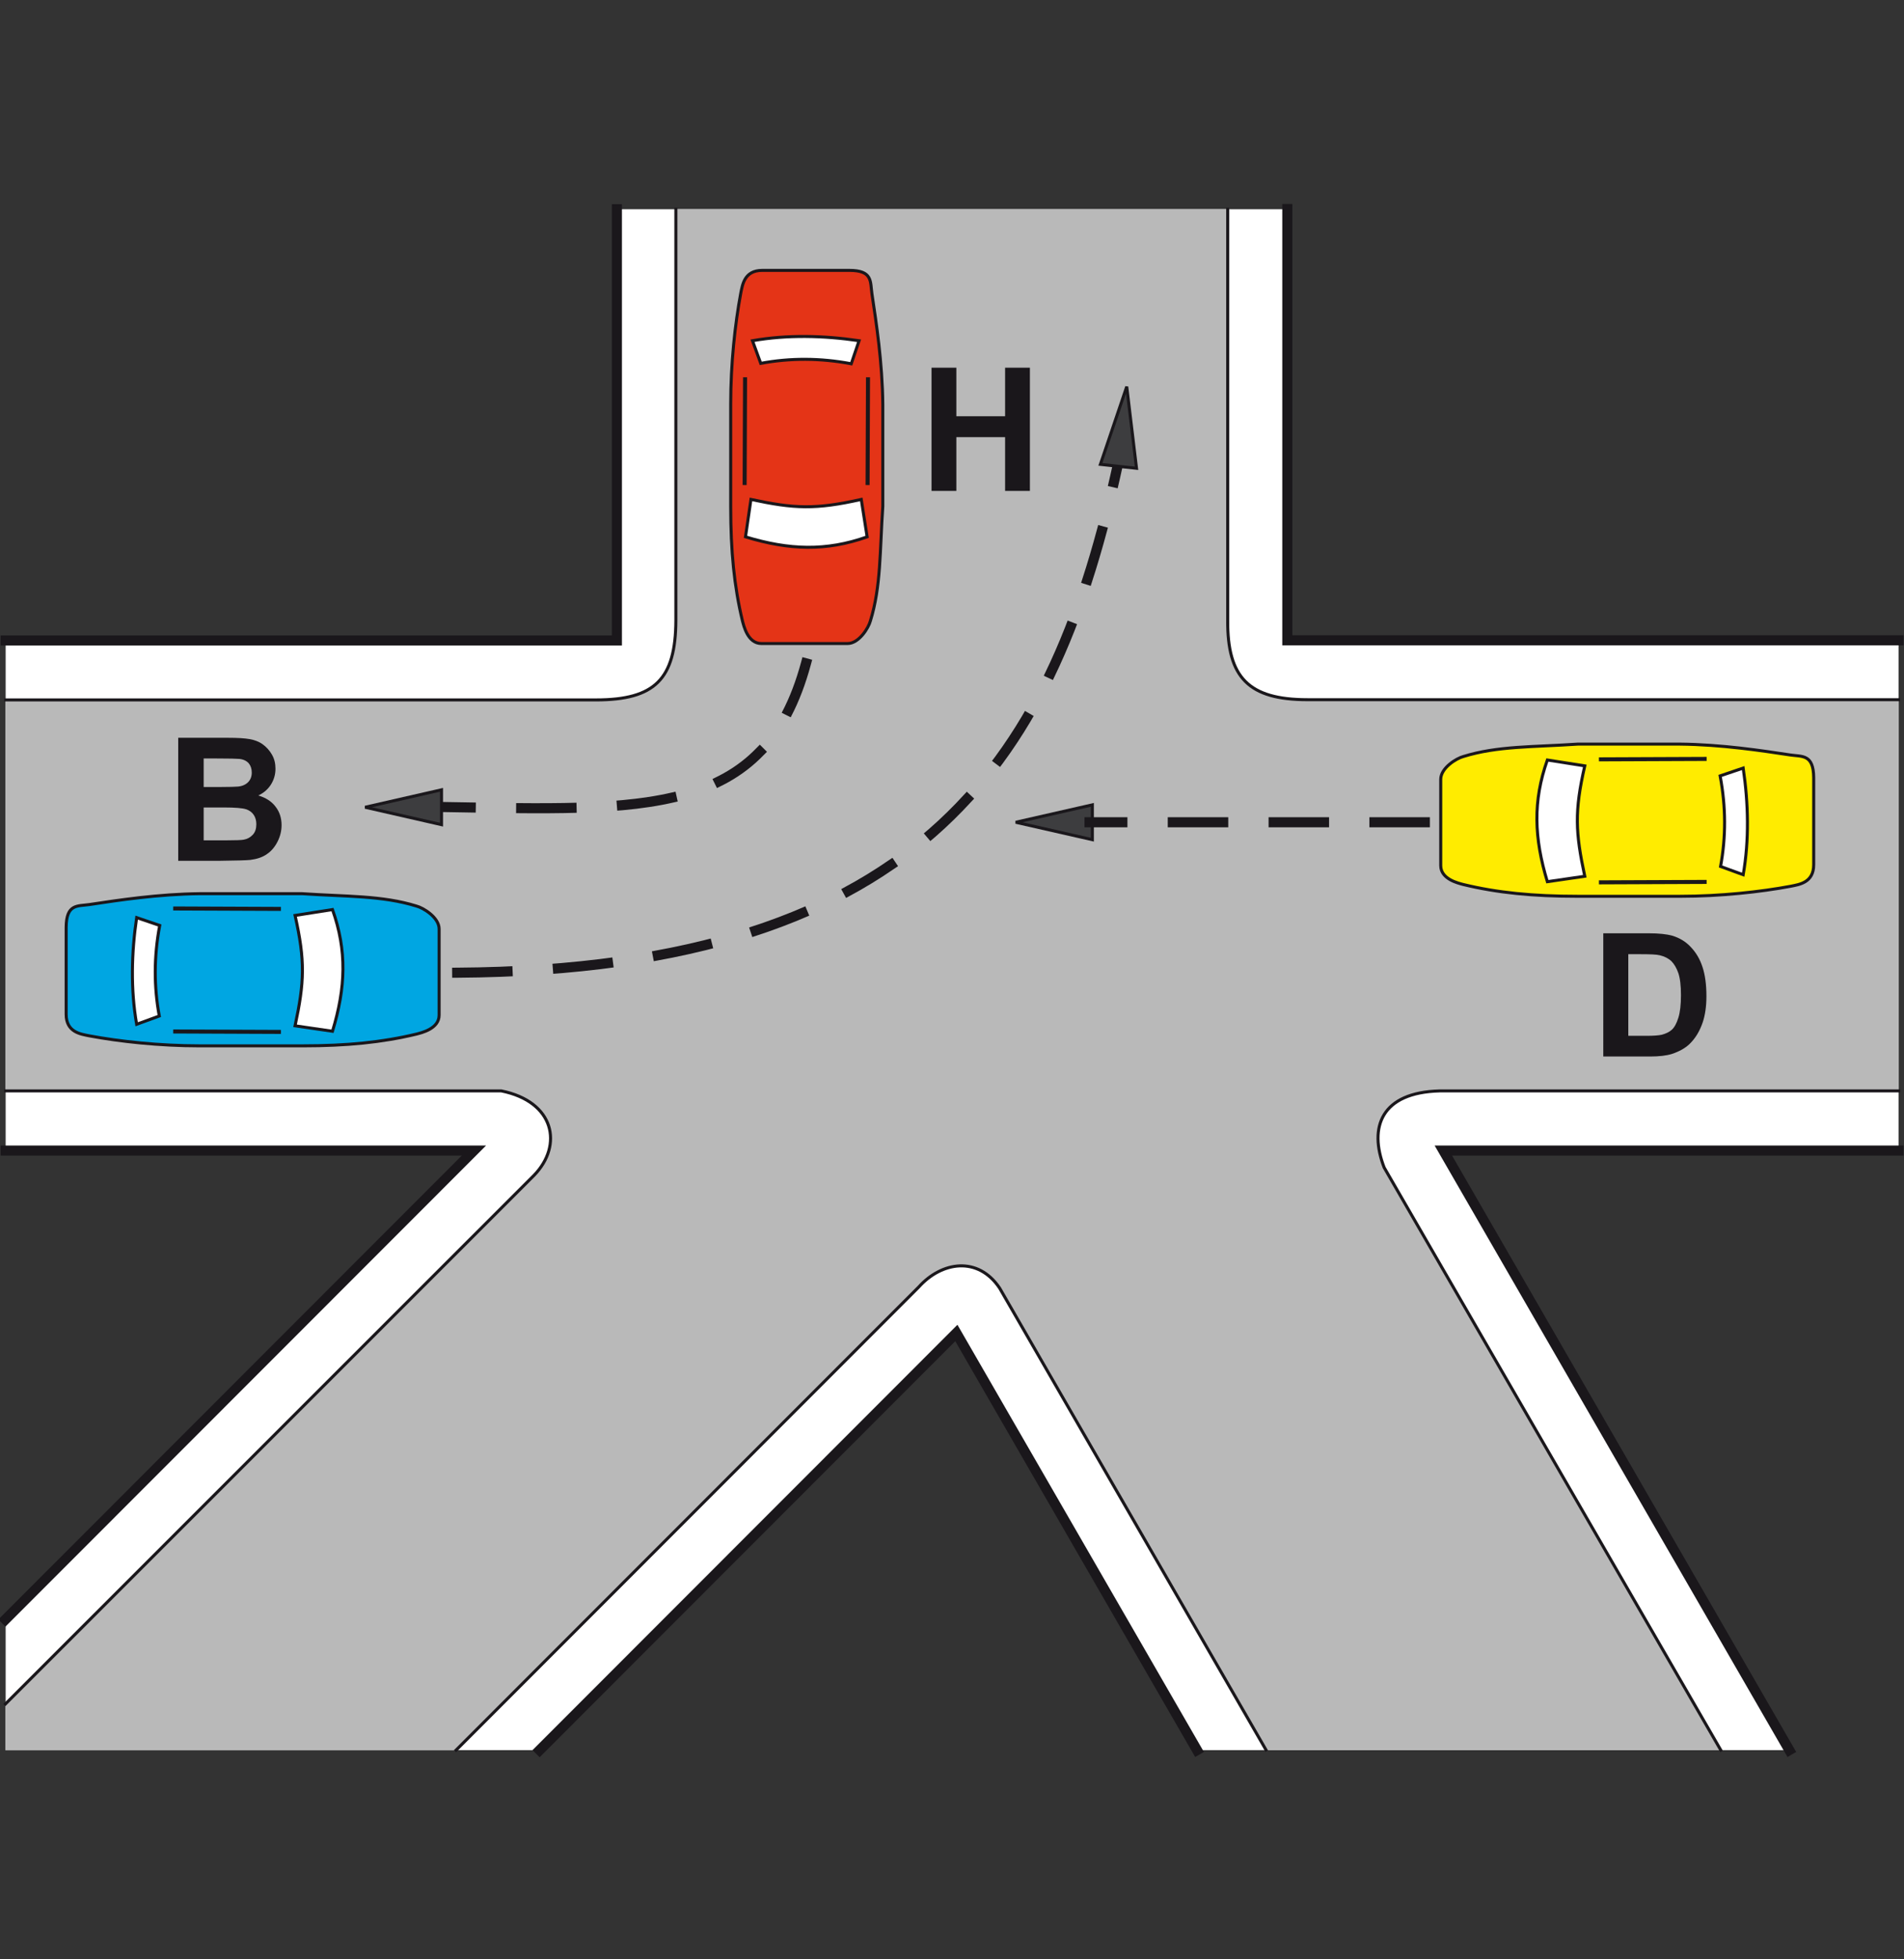 <?xml version="1.0" encoding="utf-8"?>
<!-- Generator: Adobe Illustrator 19.2.0, SVG Export Plug-In . SVG Version: 6.00 Build 0)  -->
<svg version="1.1" id="Livello_1" xmlns="http://www.w3.org/2000/svg" xmlns:xlink="http://www.w3.org/1999/xlink" x="0px" y="0px"
	 viewBox="0 0 875 900" style="enable-background:new 0 0 875 900;" xml:space="preserve">
<rect x="0" y="0" width="875" height="900" fill="#333333" stroke="none"/>
<style type="text/css">
	.st0{fill:#FFFFFF;}
	.st1{fill:#B9B9B9;}
	.st2{fill:#FFEC00;stroke:#1A171B;stroke-width:1.39;stroke-miterlimit:2.613;}
	.st3{fill:#FFFFFF;stroke:#1A171B;stroke-width:1.39;stroke-miterlimit:2.613;}
	.st4{fill:none;stroke:#1A171B;stroke-width:1.853;stroke-miterlimit:2.613;}
	.st5{fill:#00A6E2;stroke:#1A171B;stroke-width:1.39;stroke-miterlimit:2.613;}
	.st6{fill:#E43417;stroke:#1A171B;stroke-width:1.39;stroke-miterlimit:2.613;}
	.st7{fill:none;stroke:#1A171B;stroke-width:1.39;stroke-linecap:square;stroke-miterlimit:2.613;}
	.st8{fill:none;stroke:#1A171B;stroke-width:4.633;stroke-linecap:square;stroke-miterlimit:2.613;}
	
		.st9{fill:none;stroke:#1A171B;stroke-width:4.633;stroke-linecap:square;stroke-miterlimit:2.613;stroke-dasharray:23.166,23.166;}
	.st10{fill:#1A171B;}
	.st11{fill:#3D3D3F;stroke:#1A171B;stroke-width:1.39;stroke-miterlimit:2.613;}
</style>
<g>
	<g>
		<polygon class="st0" points="2.6,743.9 2.6,803.9 248.2,803.9 439.7,612.3 550.2,803.9 822.4,803.9 663.3,528.5 872.5,528.5 
			872.5,294.1 591.6,294.1 591.6,96.1 283.5,96.1 283.5,294.1 2.6,294.1 2.6,528.5 217.8,528.5 		"/>
		<path class="st1" d="M2.5,782.7V804h207.1l212.6-212.7c10.6-11.8,27.3-14.3,37.2,0.5l122.4,212.1h209L636.1,536.3
			c-7.2-18.6-1.3-34.5,25.5-35.2h211V321.4H601c-27.1,0-36.9-10.2-36.7-36.5V96.1H310.6V285c-0.1,26.9-9.6,36.5-36.7,36.5H2.6v179.7
			h227.8c24.4,4.9,28.5,24.9,15,38.8L2.5,782.7L2.5,782.7z"/>
		<path class="st2" d="M822.8,346.8c-13.3-2-31.5-4.8-50.9-5c-15.5,0-31.1,0-46.8,0c-20.5,1.4-36.8,0.8-52.6,5.7
			c-3.1,0.8-10.4,5.2-10.4,10.5v39.6c0,6.3,8.2,8.1,10.4,8.7c15.7,3.8,32.1,5.4,52.4,5.4h47.3c18.4,0,36.8-2,50.7-4.6
			c3.9-0.8,10.6-1.6,10.6-9.9v-40C833.4,346.4,828.3,347.6,822.8,346.8L822.8,346.8z"/>
		<path class="st3" d="M728.3,351.8l-17.2-2.7c-6.7,18.9-6.1,35.8,0,55.9l17.2-2.5C724,382.4,723.5,372.7,728.3,351.8L728.3,351.8z"
			/>
		<path class="st3" d="M801.1,352.8l-10.6,3.6c2.7,14.3,2.7,28.1,0.2,41.6l10.4,3.8C803.9,385.9,803.5,369,801.1,352.8L801.1,352.8z
			"/>
		<line class="st4" x1="784.3" y1="348.6" x2="734.8" y2="348.8"/>
		<line class="st4" x1="784.3" y1="405.1" x2="734.8" y2="405.3"/>
		<path class="st5" d="M41.1,415.5c13.3-2,31.5-4.8,50.9-5c15.5,0,31.1,0,46.8,0c20.5,1.4,36.8,0.8,52.6,5.7
			c3.1,0.8,10.4,5.2,10.4,10.5v39.6c0,6.3-8.2,8.1-10.4,8.7c-15.8,3.8-32.1,5.4-52.4,5.4H91.7c-18.4,0-36.8-2-50.7-4.6
			c-3.9-0.8-10.6-1.6-10.6-9.9v-40C30.5,415.1,35.6,416.3,41.1,415.5L41.1,415.5z"/>
		<path class="st3" d="M135.6,420.5l17.2-2.7c6.7,18.9,6.1,35.8,0,55.9l-17.2-2.5C139.9,451.1,140.3,441.4,135.6,420.5L135.6,420.5z
			"/>
		<path class="st3" d="M62.8,421.5l10.6,3.6c-2.7,14.3-2.7,28.1-0.2,41.6l-10.4,3.8C60,454.6,60.4,437.7,62.8,421.5L62.8,421.5z"/>
		<line class="st4" x1="79.6" y1="417.3" x2="129.1" y2="417.5"/>
		<line class="st4" x1="79.6" y1="473.8" x2="129.1" y2="474"/>
		<path class="st6" d="M400.7,134.9c2,13.3,4.8,31.5,5,50.9c0,15.5,0,31.1,0,46.8c-1.4,20.5-0.8,36.8-5.7,52.6
			c-0.8,3.1-5.2,10.4-10.5,10.4h-39.6c-6.3,0-8.1-8.2-8.7-10.4c-3.8-15.8-5.4-32.1-5.4-52.4v-47.3c0-18.4,2-36.8,4.6-50.7
			c0.8-3.9,1.6-10.6,9.9-10.6h40C401.1,124.2,399.9,129.3,400.7,134.9L400.7,134.9z"/>
		<path class="st3" d="M395.8,229.4l2.7,17.2c-18.9,6.7-35.8,6.1-55.9,0l2.5-17.2C365.1,233.7,374.8,234.1,395.8,229.4L395.8,229.4z
			"/>
		<path class="st3" d="M394.8,156.5l-3.6,10.6c-14.3-2.7-28.1-2.7-41.6-0.2l-3.8-10.4C361.7,153.7,378.5,154.1,394.8,156.5
			L394.8,156.5z"/>
		<line class="st4" x1="398.9" y1="173.3" x2="398.7" y2="222.8"/>
		<line class="st4" x1="342.4" y1="173.3" x2="342.2" y2="222.8"/>
		<path class="st7" d="M2.6,501.1h227.8c24.4,4.9,28.5,24.9,15,38.8L2.5,782.7 M209.6,803.9l212.6-212.7
			c10.6-11.8,27.3-14.3,37.2,0.5l122.4,212.1 M790.8,803.9L636.1,536.3c-7.2-18.6-1.3-34.5,25.5-35.2h211 M872.5,321.4H600.9
			c-27.1,0-36.9-10.2-36.7-36.5V96.1 M310.6,96.1V285c-0.1,26.9-9.6,36.5-36.7,36.5H2.6"/>
		<path class="st8" d="M283.5,96.1v198.1H2.6 M2.6,528.5h215.2L2.5,743.9 M248,803.9l191.5-191.6l110.6,191.6 M822.3,803.9
			l-159-275.4h209.2 M872.5,294.1H591.6V96"/>
		<path class="st9" d="M210.1,446.8c217.3-1.4,275.1-102.4,303.6-233.3"/>
		<path class="st9" d="M370.4,304.7c-19.2,71-73.6,67.5-166.7,66"/>
		<path class="st10" d="M82.1,338.9h22.6c4.5,0,7.8,0.2,10,0.6s4.2,1.1,5.9,2.3c1.7,1.2,3.2,2.8,4.3,4.7c1.2,2,1.7,4.2,1.7,6.6
			c0,2.6-0.7,5.1-2.1,7.3c-1.4,2.2-3.4,3.9-5.8,5c3.4,1,6.1,2.7,7.9,5.1c1.9,2.4,2.8,5.3,2.8,8.5c0,2.6-0.6,5.1-1.8,7.5
			s-2.8,4.4-4.9,5.8c-2.1,1.5-4.6,2.3-7.7,2.7c-1.9,0.2-6.5,0.3-13.8,0.4H81.9v-56.5H82.1z M93.6,348.4v13.1h7.5
			c4.5,0,7.2-0.1,8.3-0.2c2-0.2,3.5-0.9,4.6-2s1.7-2.6,1.7-4.4s-0.5-3.2-1.4-4.3c-1-1.1-2.4-1.8-4.3-2c-1.1-0.1-4.4-0.2-9.8-0.2
			H93.6L93.6,348.4z M93.6,370.9V386h10.6c4.1,0,6.7-0.1,7.8-0.3c1.7-0.3,3.1-1.1,4.2-2.3c1.1-1.2,1.6-2.8,1.6-4.8
			c0-1.7-0.4-3.1-1.2-4.3c-0.8-1.2-2-2.1-3.6-2.6s-4.9-0.8-10.1-0.8L93.6,370.9L93.6,370.9z"/>
		<polygon class="st10" points="428.1,225.5 428.1,168.9 439.5,168.9 439.5,191.2 461.9,191.2 461.9,168.9 473.3,168.9 473.3,225.5 
			461.9,225.5 461.9,200.8 439.5,200.8 439.5,225.5 		"/>
		<path class="st10" d="M736.8,428.7h20.9c4.7,0,8.3,0.4,10.8,1.1c3.3,1,6.2,2.7,8.5,5.2c2.4,2.5,4.2,5.5,5.4,9.2
			c1.2,3.6,1.8,8.1,1.8,13.4c0,4.7-0.6,8.7-1.7,12c-1.4,4.1-3.4,7.4-6.1,10c-2,1.9-4.7,3.4-8,4.5c-2.5,0.8-5.9,1.2-10.1,1.2h-21.5
			L736.8,428.7L736.8,428.7z M748.3,438.3v37.5h8.5c3.2,0,5.5-0.2,6.9-0.5c1.8-0.5,3.4-1.2,4.6-2.3c1.2-1.1,2.2-2.9,3-5.5
			c0.8-2.5,1.2-6,1.2-10.4s-0.4-7.7-1.2-10.1c-0.8-2.3-1.9-4.2-3.2-5.5c-1.4-1.3-3.2-2.2-5.3-2.7c-1.6-0.4-4.7-0.5-9.4-0.5H748.3
			L748.3,438.3z"/>
		<polygon class="st11" points="466.8,377.7 502,385.7 502,369.7 		"/>
		<polygon class="st11" points="517.8,177.6 505.7,213.3 522.3,215.1 		"/>
		<polygon class="st11" points="167.8,370.8 202.9,378.8 202.9,362.8 		"/>
		<line class="st9" x1="654.8" y1="377.7" x2="500.7" y2="377.7"/>
	</g>
</g>
</svg>
